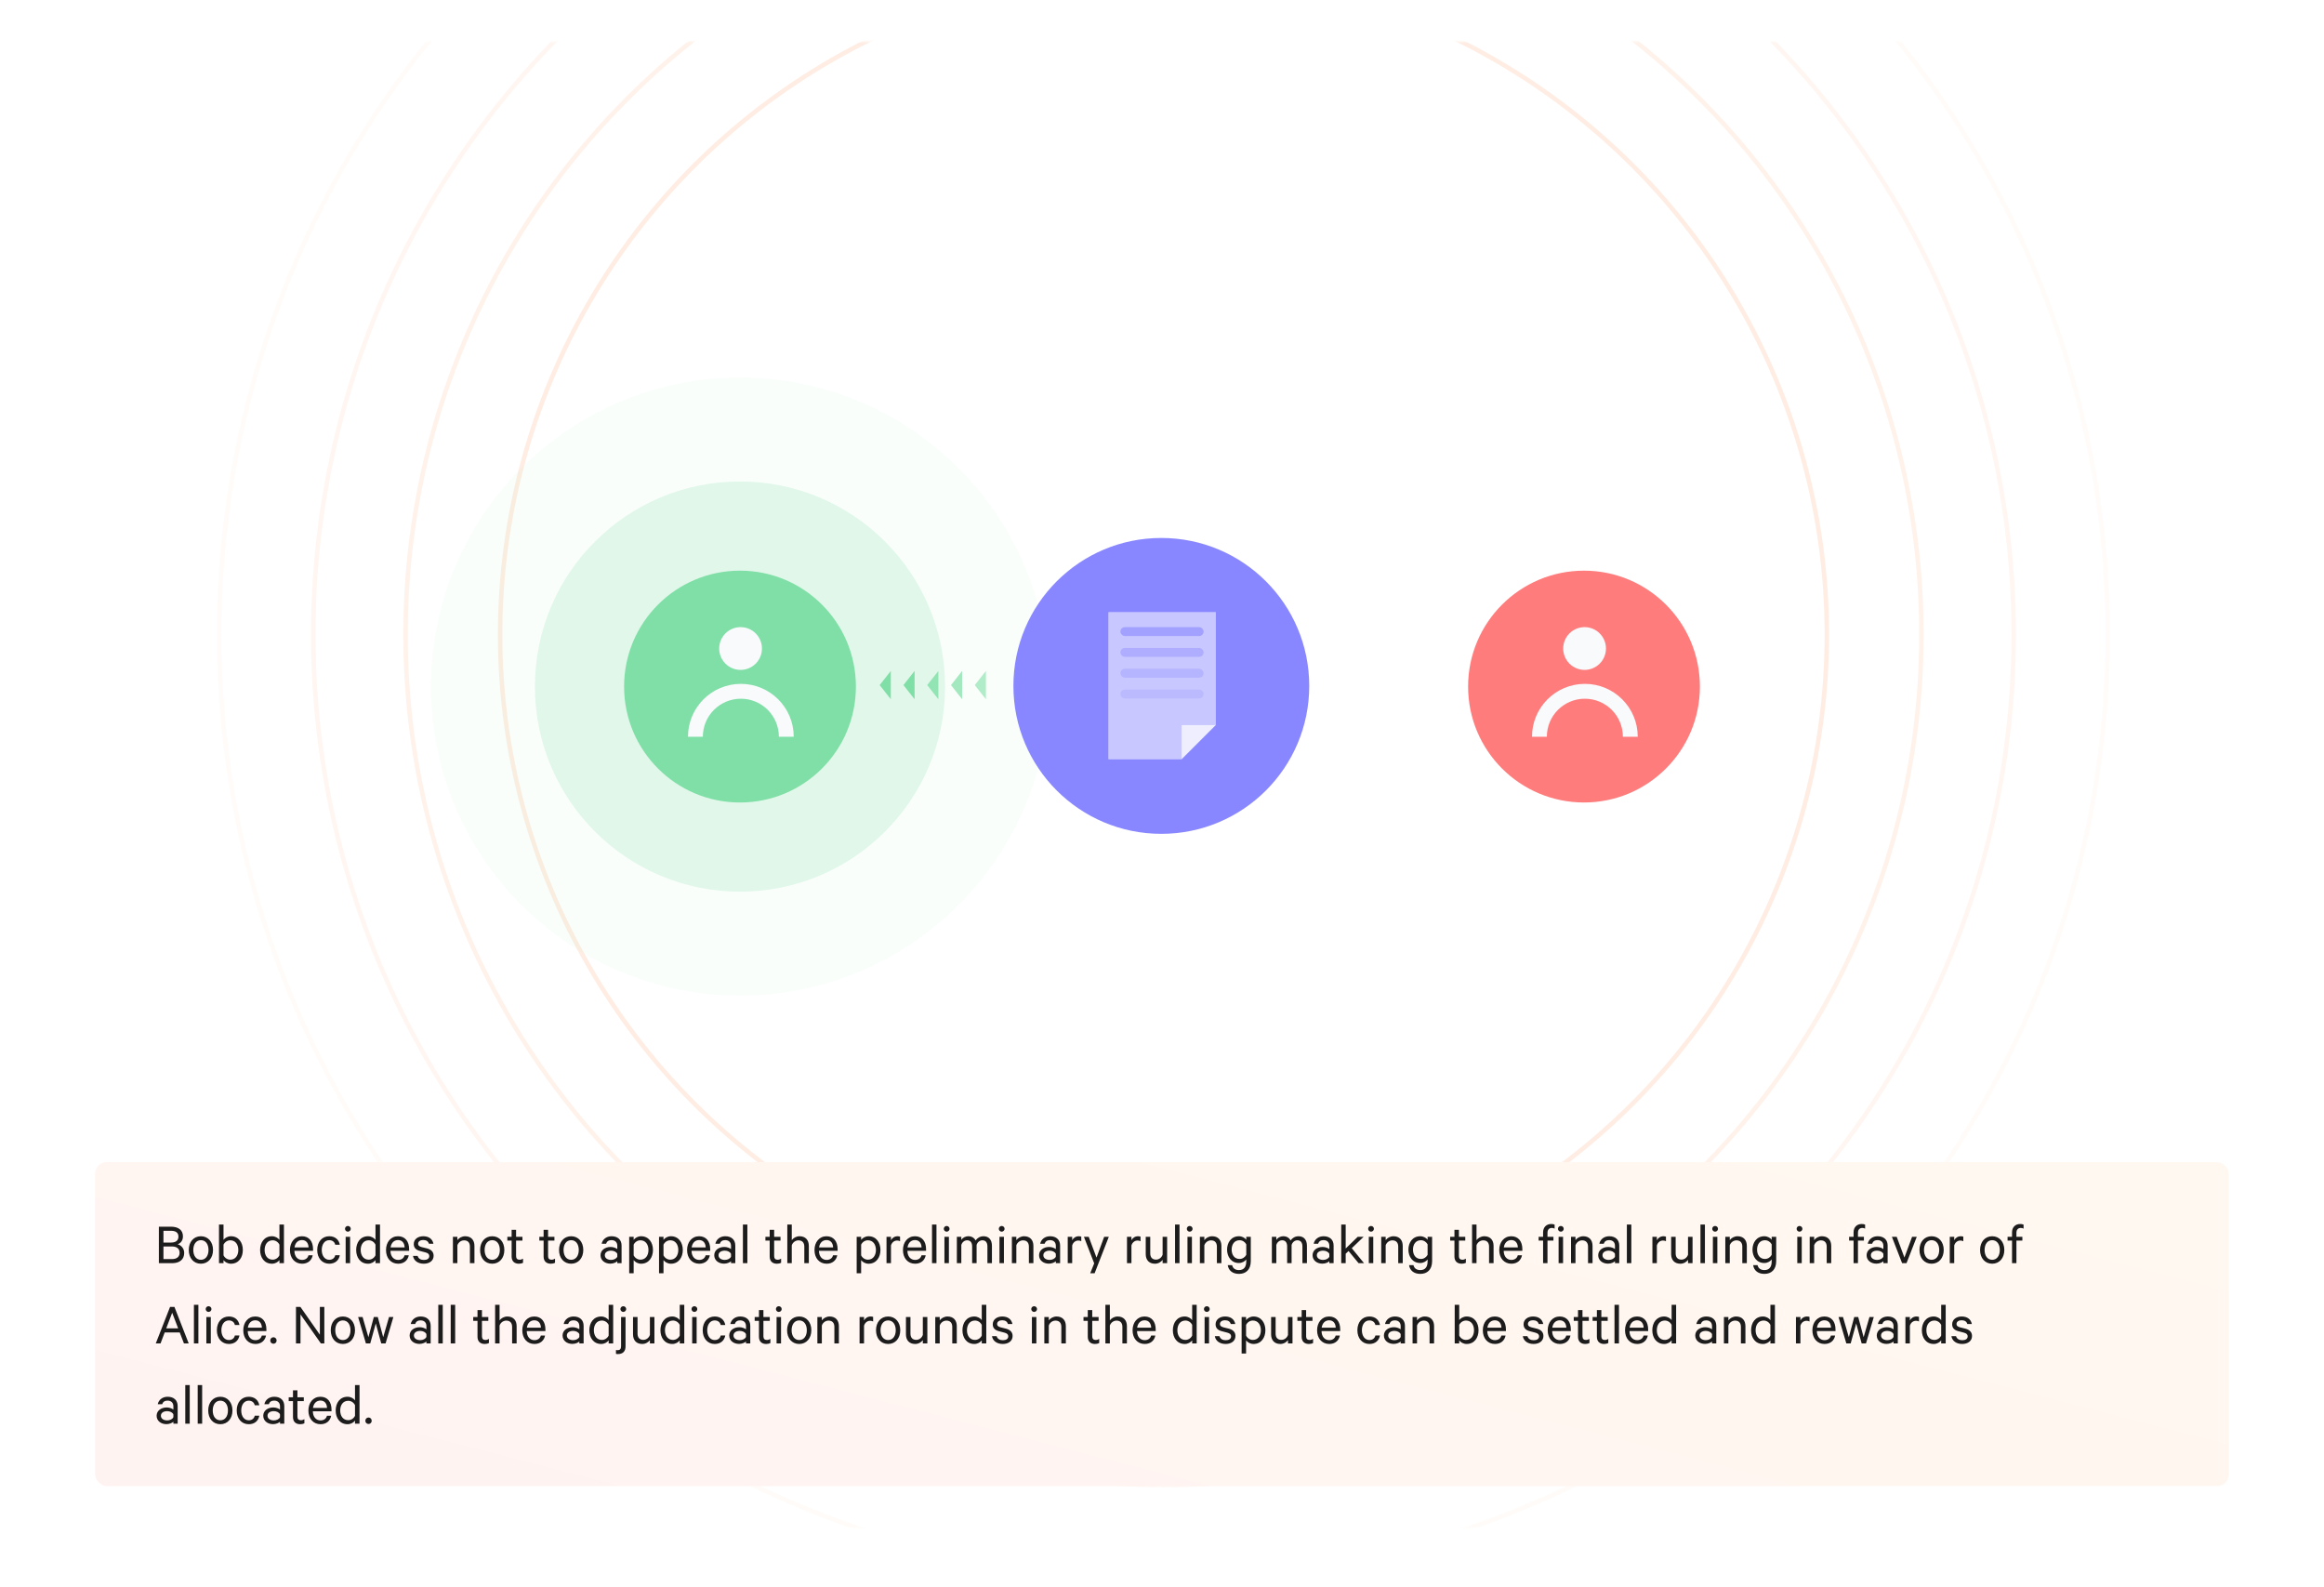 <svg width="782" height="534" viewBox="0 0 782 534" fill="none" xmlns="http://www.w3.org/2000/svg">
<g filter="url(#filter0_d)">
<rect x="17" y="14" width="748" height="500" rx="6" fill="white"/>
</g>
<mask id="mask0" mask-type="alpha" maskUnits="userSpaceOnUse" x="17" y="14" width="748" height="500">
<rect x="17" y="14" width="748" height="500" rx="6" fill="white"/>
</mask>
<g mask="url(#mask0)">
<circle opacity="0.2" cx="391.5" cy="213.5" r="223.216" stroke="#FFA776" stroke-width="1.5"/>
<circle opacity="0.15" cx="391.5" cy="213.5" r="255.045" stroke="#FFA776" stroke-width="1.5"/>
<circle opacity="0.1" cx="391.5" cy="213.5" r="286.098" stroke="#FFA776" stroke-width="1.5"/>
<circle opacity="0.05" cx="391.5" cy="213.5" r="317.75" stroke="#FFA776" stroke-width="1.5"/>
</g>
<rect x="32" y="391" width="718" height="109" rx="4" fill="url(#paint0_linear)"/>
<path d="M59.76 418.64C60.72 418.34 61.56 417.44 61.56 415.98C61.56 413.86 60.04 412.72 57.5 412.72H53.46V425H57.9C60.42 425 61.98 423.78 61.98 421.54C61.98 420.16 61.08 418.98 59.76 418.64ZM55 418.06V414.1H57.5C59.14 414.1 60.04 414.72 60.04 416.06C60.04 417.4 59.14 418.06 57.5 418.06H55ZM55 419.38H57.9C59.56 419.38 60.44 420.2 60.44 421.5C60.44 422.78 59.56 423.62 57.9 423.62H55V419.38ZM71.68 420.56C71.68 417.84 70.02 415.94 67.6 415.94C65.16 415.94 63.52 417.84 63.52 420.56C63.52 423.28 65.16 425.18 67.6 425.18C70.02 425.18 71.68 423.28 71.68 420.56ZM70.16 420.56C70.16 422.5 69.2 423.86 67.6 423.86C66 423.86 65.04 422.5 65.04 420.56C65.04 418.62 66 417.26 67.6 417.26C69.2 417.26 70.16 418.62 70.16 420.56ZM75.211 423.96C75.651 424.6 76.611 425.18 77.711 425.18C80.311 425.18 81.711 423.08 81.711 420.56C81.711 418.06 80.311 415.94 77.711 415.94C76.611 415.94 75.651 416.52 75.211 417.16V412H73.691V425H75.211V423.96ZM75.211 418.76C75.671 417.84 76.551 417.3 77.491 417.3C79.191 417.3 80.191 418.68 80.191 420.56C80.191 422.44 79.191 423.82 77.491 423.82C76.551 423.82 75.671 423.28 75.211 422.36V418.76ZM94.024 425H95.544V412H94.024V417.16C93.584 416.52 92.624 415.94 91.524 415.94C88.924 415.94 87.524 418.06 87.524 420.56C87.524 423.08 88.924 425.18 91.524 425.18C92.624 425.18 93.584 424.6 94.024 423.96V425ZM94.024 422.36C93.564 423.28 92.684 423.82 91.744 423.82C90.044 423.82 89.044 422.44 89.044 420.56C89.044 418.68 90.044 417.3 91.744 417.3C92.684 417.3 93.564 417.84 94.024 418.76V422.36ZM103.803 422.34C103.563 423.34 102.743 423.9 101.643 423.9C100.143 423.9 99.083 422.74 99.063 420.84H105.343V420.3C105.343 417.72 104.043 415.94 101.603 415.94C99.183 415.94 97.563 417.92 97.563 420.58C97.563 423.32 99.223 425.18 101.643 425.18C103.643 425.18 104.903 424.02 105.223 422.34H103.803ZM101.623 417.22C103.103 417.22 103.803 418.38 103.823 419.7H99.103C99.323 418.14 100.283 417.22 101.623 417.22ZM106.743 420.56C106.743 423.32 108.403 425.18 110.783 425.18C112.783 425.18 114.043 424.02 114.343 422.32H112.803C112.603 423.28 111.843 423.86 110.783 423.86C109.263 423.86 108.263 422.5 108.263 420.56C108.263 418.62 109.263 417.26 110.783 417.26C111.843 417.26 112.603 417.84 112.803 418.8H114.343C114.043 417.1 112.783 415.94 110.783 415.94C108.403 415.94 106.743 417.8 106.743 420.56ZM117.809 416.12H116.309V425H117.809V416.12ZM118.029 413.44C118.029 412.9 117.589 412.48 117.049 412.48C116.529 412.48 116.089 412.9 116.089 413.44C116.089 413.96 116.529 414.4 117.049 414.4C117.589 414.4 118.029 413.96 118.029 413.44ZM126.348 425H127.868V412H126.348V417.16C125.908 416.52 124.948 415.94 123.848 415.94C121.248 415.94 119.848 418.06 119.848 420.56C119.848 423.08 121.248 425.18 123.848 425.18C124.948 425.18 125.908 424.6 126.348 423.96V425ZM126.348 422.36C125.888 423.28 125.008 423.82 124.068 423.82C122.368 423.82 121.368 422.44 121.368 420.56C121.368 418.68 122.368 417.3 124.068 417.3C125.008 417.3 125.888 417.84 126.348 418.76V422.36ZM136.128 422.34C135.888 423.34 135.067 423.9 133.968 423.9C132.468 423.9 131.408 422.74 131.388 420.84H137.668V420.3C137.668 417.72 136.368 415.94 133.928 415.94C131.508 415.94 129.888 417.92 129.888 420.58C129.888 423.32 131.548 425.18 133.968 425.18C135.968 425.18 137.228 424.02 137.548 422.34H136.128ZM133.948 417.22C135.428 417.22 136.128 418.38 136.148 419.7H131.428C131.648 418.14 132.608 417.22 133.948 417.22ZM138.967 422.56C139.247 424.2 140.667 425.18 142.607 425.18C144.507 425.18 145.907 424.18 145.907 422.5C145.907 421.26 145.167 420.42 143.647 420.02L141.927 419.6C141.087 419.36 140.687 419.08 140.687 418.48C140.687 417.62 141.507 417.2 142.387 417.2C143.467 417.2 144.087 417.66 144.347 418.46H145.847C145.527 416.9 144.367 415.94 142.407 415.94C140.607 415.94 139.227 416.98 139.227 418.56C139.227 419.94 140.107 420.58 141.367 420.9L143.127 421.36C144.047 421.6 144.447 421.98 144.447 422.6C144.447 423.5 143.687 423.92 142.627 423.92C141.587 423.92 140.807 423.48 140.527 422.56H138.967ZM152.403 425H153.903V418.98C154.223 418.02 155.123 417.32 156.163 417.32C157.503 417.32 158.123 418.18 158.123 419.42V425H159.643V419.18C159.643 417.24 158.543 415.94 156.523 415.94C155.383 415.94 154.423 416.54 153.903 417.24V416.12H152.403V425ZM169.708 420.56C169.708 417.84 168.048 415.94 165.628 415.94C163.188 415.94 161.548 417.84 161.548 420.56C161.548 423.28 163.188 425.18 165.628 425.18C168.048 425.18 169.708 423.28 169.708 420.56ZM168.188 420.56C168.188 422.5 167.228 423.86 165.628 423.86C164.028 423.86 163.068 422.5 163.068 420.56C163.068 418.62 164.028 417.26 165.628 417.26C167.228 417.26 168.188 418.62 168.188 420.56ZM172.158 422.76C172.158 424.4 173.158 425.18 174.598 425.18C175.138 425.18 175.658 425.06 175.998 424.88V423.48C175.698 423.68 175.258 423.84 174.838 423.84C174.078 423.84 173.658 423.46 173.658 422.6V417.4H175.798V416.12H173.658V413.78H172.158V416.12H170.718V417.4H172.158V422.76ZM182.92 422.76C182.92 424.4 183.92 425.18 185.36 425.18C185.9 425.18 186.42 425.06 186.76 424.88V423.48C186.46 423.68 186.02 423.84 185.6 423.84C184.84 423.84 184.42 423.46 184.42 422.6V417.4H186.56V416.12H184.42V413.78H182.92V416.12H181.48V417.4H182.92V422.76ZM196.27 420.56C196.27 417.84 194.61 415.94 192.19 415.94C189.75 415.94 188.11 417.84 188.11 420.56C188.11 423.28 189.75 425.18 192.19 425.18C194.61 425.18 196.27 423.28 196.27 420.56ZM194.75 420.56C194.75 422.5 193.79 423.86 192.19 423.86C190.59 423.86 189.63 422.5 189.63 420.56C189.63 418.62 190.59 417.26 192.19 417.26C193.79 417.26 194.75 418.62 194.75 420.56ZM209.155 425V419.08C209.155 417.14 207.895 415.94 205.775 415.94C204.075 415.94 202.755 416.96 202.455 418.46H203.935C204.215 417.64 204.815 417.24 205.755 417.24C207.035 417.24 207.715 418.04 207.715 419.14V420.26C207.335 419.92 206.395 419.54 205.475 419.54C203.575 419.54 202.075 420.66 202.075 422.32C202.075 424.08 203.575 425.16 205.375 425.16C206.435 425.16 207.375 424.7 207.715 424.34V425H209.155ZM207.715 422.8C207.455 423.46 206.555 423.9 205.635 423.9C204.555 423.9 203.515 423.4 203.515 422.32C203.515 421.26 204.555 420.78 205.635 420.78C206.555 420.78 207.455 421.22 207.715 421.88V422.8ZM213.219 423.96C213.679 424.6 214.619 425.18 215.719 425.18C218.339 425.18 219.719 423.02 219.719 420.56C219.719 418.1 218.339 415.94 215.719 415.94C214.619 415.94 213.679 416.52 213.219 417.16V416.12H211.719V428.4H213.219V423.96ZM213.219 418.76C213.679 417.84 214.559 417.3 215.499 417.3C217.199 417.3 218.199 418.68 218.199 420.56C218.199 422.44 217.199 423.82 215.499 423.82C214.559 423.82 213.679 423.28 213.219 422.36V418.76ZM223.258 423.96C223.718 424.6 224.658 425.18 225.758 425.18C228.378 425.18 229.758 423.02 229.758 420.56C229.758 418.1 228.378 415.94 225.758 415.94C224.658 415.94 223.718 416.52 223.258 417.16V416.12H221.758V428.4H223.258V423.96ZM223.258 418.76C223.718 417.84 224.598 417.3 225.538 417.3C227.238 417.3 228.238 418.68 228.238 420.56C228.238 422.44 227.238 423.82 225.538 423.82C224.598 423.82 223.718 423.28 223.258 422.36V418.76ZM237.436 422.34C237.196 423.34 236.376 423.9 235.276 423.9C233.776 423.9 232.716 422.74 232.696 420.84H238.976V420.3C238.976 417.72 237.676 415.94 235.236 415.94C232.816 415.94 231.196 417.92 231.196 420.58C231.196 423.32 232.856 425.18 235.276 425.18C237.276 425.18 238.536 424.02 238.856 422.34H237.436ZM235.256 417.22C236.736 417.22 237.436 418.38 237.456 419.7H232.736C232.956 418.14 233.916 417.22 235.256 417.22ZM247.417 425V419.08C247.417 417.14 246.157 415.94 244.037 415.94C242.337 415.94 241.017 416.96 240.717 418.46H242.197C242.477 417.64 243.077 417.24 244.017 417.24C245.297 417.24 245.977 418.04 245.977 419.14V420.26C245.597 419.92 244.657 419.54 243.737 419.54C241.837 419.54 240.337 420.66 240.337 422.32C240.337 424.08 241.837 425.16 243.637 425.16C244.697 425.16 245.637 424.7 245.977 424.34V425H247.417ZM245.977 422.8C245.717 423.46 244.817 423.9 243.897 423.9C242.817 423.9 241.777 423.4 241.777 422.32C241.777 421.26 242.817 420.78 243.897 420.78C244.817 420.78 245.717 421.22 245.977 421.88V422.8ZM251.481 412H249.981V425H251.481V412ZM258.994 422.76C258.994 424.4 259.994 425.18 261.434 425.18C261.974 425.18 262.494 425.06 262.834 424.88V423.48C262.534 423.68 262.094 423.84 261.674 423.84C260.914 423.84 260.494 423.46 260.494 422.6V417.4H262.634V416.12H260.494V413.78H258.994V416.12H257.554V417.4H258.994V422.76ZM264.922 425H266.422V418.98C266.742 418.02 267.642 417.32 268.682 417.32C270.022 417.32 270.642 418.18 270.642 419.42V425H272.162V419.18C272.162 417.24 271.062 415.94 269.042 415.94C267.902 415.94 266.942 416.54 266.422 417.24V412H264.922V425ZM280.307 422.34C280.067 423.34 279.247 423.9 278.147 423.9C276.647 423.9 275.587 422.74 275.567 420.84H281.847V420.3C281.847 417.72 280.547 415.94 278.107 415.94C275.687 415.94 274.067 417.92 274.067 420.58C274.067 423.32 275.727 425.18 278.147 425.18C280.147 425.18 281.407 424.02 281.727 422.34H280.307ZM278.127 417.22C279.607 417.22 280.307 418.38 280.327 419.7H275.607C275.827 418.14 276.787 417.22 278.127 417.22ZM289.762 423.96C290.222 424.6 291.162 425.18 292.262 425.18C294.882 425.18 296.262 423.02 296.262 420.56C296.262 418.1 294.882 415.94 292.262 415.94C291.162 415.94 290.222 416.52 289.762 417.16V416.12H288.262V428.4H289.762V423.96ZM289.762 418.76C290.222 417.84 291.102 417.3 292.042 417.3C293.742 417.3 294.742 418.68 294.742 420.56C294.742 422.44 293.742 423.82 292.042 423.82C291.102 423.82 290.222 423.28 289.762 422.36V418.76ZM302.861 416.08C302.701 416 302.381 415.94 302.001 415.94C301.021 415.94 300.181 416.52 299.801 417.28V416.12H298.301V425H299.801V419.04C300.101 418 300.921 417.38 301.861 417.38C302.241 417.38 302.621 417.46 302.861 417.62V416.08ZM310.073 422.34C309.833 423.34 309.013 423.9 307.913 423.9C306.413 423.9 305.353 422.74 305.333 420.84H311.613V420.3C311.613 417.72 310.313 415.94 307.873 415.94C305.453 415.94 303.833 417.92 303.833 420.58C303.833 423.32 305.493 425.18 307.913 425.18C309.913 425.18 311.173 424.02 311.493 422.34H310.073ZM307.893 417.22C309.373 417.22 310.073 418.38 310.093 419.7H305.373C305.593 418.14 306.553 417.22 307.893 417.22ZM315.113 412H313.613V425H315.113V412ZM319.293 416.12H317.793V425H319.293V416.12ZM319.513 413.44C319.513 412.9 319.073 412.48 318.533 412.48C318.013 412.48 317.573 412.9 317.573 413.44C317.573 413.96 318.013 414.4 318.533 414.4C319.073 414.4 319.513 413.96 319.513 413.44ZM328.273 417.36C327.853 416.52 326.993 415.94 325.873 415.94C324.773 415.94 323.913 416.46 323.473 417.16V416.12H321.973V425H323.473V418.88C323.753 417.92 324.533 417.3 325.433 417.3C326.573 417.3 327.113 418.12 327.113 419.36V425H328.613V418.88C328.893 417.92 329.673 417.3 330.573 417.3C331.713 417.3 332.253 418.12 332.253 419.36V425H333.773V419.12C333.773 417.2 332.773 415.94 330.973 415.94C329.733 415.94 328.833 416.56 328.273 417.36ZM337.809 416.12H336.309V425H337.809V416.12ZM338.029 413.44C338.029 412.9 337.589 412.48 337.049 412.48C336.529 412.48 336.089 412.9 336.089 413.44C336.089 413.96 336.529 414.4 337.049 414.4C337.589 414.4 338.029 413.96 338.029 413.44ZM340.488 425H341.988V418.98C342.308 418.02 343.208 417.32 344.248 417.32C345.588 417.32 346.208 418.18 346.208 419.42V425H347.728V419.18C347.728 417.24 346.628 415.94 344.608 415.94C343.468 415.94 342.508 416.54 341.988 417.24V416.12H340.488V425ZM356.714 425V419.08C356.714 417.14 355.454 415.94 353.334 415.94C351.634 415.94 350.314 416.96 350.014 418.46H351.494C351.774 417.64 352.374 417.24 353.314 417.24C354.594 417.24 355.274 418.04 355.274 419.14V420.26C354.894 419.92 353.954 419.54 353.034 419.54C351.134 419.54 349.634 420.66 349.634 422.32C349.634 424.08 351.134 425.16 352.934 425.16C353.994 425.16 354.934 424.7 355.274 424.34V425H356.714ZM355.274 422.8C355.014 423.46 354.114 423.9 353.194 423.9C352.114 423.9 351.074 423.4 351.074 422.32C351.074 421.26 352.114 420.78 353.194 420.78C354.114 420.78 355.014 421.22 355.274 421.88V422.8ZM363.838 416.08C363.678 416 363.358 415.94 362.978 415.94C361.998 415.94 361.158 416.52 360.778 417.28V416.12H359.278V425H360.778V419.04C361.078 418 361.898 417.38 362.838 417.38C363.217 417.38 363.598 417.46 363.838 417.62V416.08ZM368.323 428.4L373.103 416.12H371.543L368.963 423.12L366.343 416.12H364.723L368.183 425.06L366.843 428.4H368.323ZM383.779 416.08C383.619 416 383.299 415.94 382.919 415.94C381.939 415.94 381.099 416.52 380.719 417.28V416.12H379.219V425H380.719V419.04C381.019 418 381.839 417.38 382.779 417.38C383.159 417.38 383.539 417.46 383.779 417.62V416.08ZM392.725 416.12H391.205V422.14C390.885 423.1 390.025 423.8 388.985 423.8C387.645 423.8 387.045 422.94 387.045 421.7V416.12H385.525V421.94C385.525 423.88 386.605 425.18 388.625 425.18C389.765 425.18 390.705 424.58 391.205 423.88V425H392.725V416.12ZM396.891 412H395.391V425H396.891V412ZM401.07 416.12H399.57V425H401.07V416.12ZM401.29 413.44C401.29 412.9 400.85 412.48 400.31 412.48C399.79 412.48 399.35 412.9 399.35 413.44C399.35 413.96 399.79 414.4 400.31 414.4C400.85 414.4 401.29 413.96 401.29 413.44ZM403.75 425H405.25V418.98C405.57 418.02 406.47 417.32 407.51 417.32C408.85 417.32 409.47 418.18 409.47 419.42V425H410.99V419.18C410.99 417.24 409.89 415.94 407.87 415.94C406.73 415.94 405.77 416.54 405.25 417.24V416.12H403.75V425ZM419.355 424.4C419.355 426.32 418.515 427.32 416.915 427.32C415.695 427.32 414.855 426.78 414.595 425.66H413.115C413.395 427.48 414.755 428.6 416.915 428.6C419.195 428.6 420.875 427.22 420.875 424.3V416.12H419.355V417.12C418.915 416.5 417.975 415.94 416.875 415.94C414.275 415.94 412.895 418.08 412.895 420.44C412.895 422.78 414.275 424.94 416.875 424.94C417.975 424.94 418.915 424.36 419.355 423.74V424.4ZM419.355 422.2C418.895 423.04 418.055 423.58 417.095 423.58C415.415 423.58 414.435 422.26 414.435 420.44C414.435 418.6 415.415 417.28 417.095 417.28C418.055 417.28 418.895 417.82 419.355 418.66V422.2ZM434.269 417.36C433.849 416.52 432.989 415.94 431.869 415.94C430.769 415.94 429.909 416.46 429.469 417.16V416.12H427.969V425H429.469V418.88C429.749 417.92 430.529 417.3 431.429 417.3C432.569 417.3 433.109 418.12 433.109 419.36V425H434.609V418.88C434.889 417.92 435.669 417.3 436.569 417.3C437.709 417.3 438.249 418.12 438.249 419.36V425H439.769V419.12C439.769 417.2 438.769 415.94 436.969 415.94C435.729 415.94 434.829 416.56 434.269 417.36ZM448.745 425V419.08C448.745 417.14 447.485 415.94 445.365 415.94C443.665 415.94 442.345 416.96 442.045 418.46H443.525C443.805 417.64 444.405 417.24 445.345 417.24C446.625 417.24 447.305 418.04 447.305 419.14V420.26C446.925 419.92 445.985 419.54 445.065 419.54C443.165 419.54 441.665 420.66 441.665 422.32C441.665 424.08 443.165 425.16 444.965 425.16C446.025 425.16 446.965 424.7 447.305 424.34V425H448.745ZM447.305 422.8C447.045 423.46 446.145 423.9 445.225 423.9C444.145 423.9 443.105 423.4 443.105 422.32C443.105 421.26 444.145 420.78 445.225 420.78C446.145 420.78 447.045 421.22 447.305 421.88V422.8ZM457.149 425H458.989L454.849 419.96L458.849 416.12H456.869L452.809 420.06V412H451.309V425H452.809V421.82L453.769 420.9L457.149 425ZM462.086 416.12H460.586V425H462.086V416.12ZM462.306 413.44C462.306 412.9 461.866 412.48 461.326 412.48C460.806 412.48 460.366 412.9 460.366 413.44C460.366 413.96 460.806 414.4 461.326 414.4C461.866 414.4 462.306 413.96 462.306 413.44ZM464.766 425H466.266V418.98C466.586 418.02 467.486 417.32 468.526 417.32C469.866 417.32 470.486 418.18 470.486 419.42V425H472.006V419.18C472.006 417.24 470.906 415.94 468.886 415.94C467.746 415.94 466.786 416.54 466.266 417.24V416.12H464.766V425ZM480.371 424.4C480.371 426.32 479.531 427.32 477.931 427.32C476.711 427.32 475.871 426.78 475.611 425.66H474.131C474.411 427.48 475.771 428.6 477.931 428.6C480.211 428.6 481.891 427.22 481.891 424.3V416.12H480.371V417.12C479.931 416.5 478.991 415.94 477.891 415.94C475.291 415.94 473.911 418.08 473.911 420.44C473.911 422.78 475.291 424.94 477.891 424.94C478.991 424.94 479.931 424.36 480.371 423.74V424.4ZM480.371 422.2C479.911 423.04 479.071 423.58 478.111 423.58C476.431 423.58 475.451 422.26 475.451 420.44C475.451 418.6 476.431 417.28 478.111 417.28C479.071 417.28 479.911 417.82 480.371 418.66V422.2ZM489.405 422.76C489.405 424.4 490.405 425.18 491.845 425.18C492.385 425.18 492.905 425.06 493.245 424.88V423.48C492.945 423.68 492.505 423.84 492.085 423.84C491.325 423.84 490.905 423.46 490.905 422.6V417.4H493.045V416.12H490.905V413.78H489.405V416.12H487.965V417.4H489.405V422.76ZM495.332 425H496.832V418.98C497.152 418.02 498.052 417.32 499.092 417.32C500.432 417.32 501.052 418.18 501.052 419.42V425H502.572V419.18C502.572 417.24 501.472 415.94 499.452 415.94C498.312 415.94 497.352 416.54 496.832 417.24V412H495.332V425ZM510.717 422.34C510.477 423.34 509.657 423.9 508.557 423.9C507.057 423.9 505.997 422.74 505.977 420.84H512.257V420.3C512.257 417.72 510.957 415.94 508.517 415.94C506.097 415.94 504.477 417.92 504.477 420.58C504.477 423.32 506.137 425.18 508.557 425.18C510.557 425.18 511.817 424.02 512.137 422.34H510.717ZM508.537 417.22C510.017 417.22 510.717 418.38 510.737 419.7H506.017C506.237 418.14 507.197 417.22 508.537 417.22ZM523.112 412.02C522.772 411.88 522.432 411.82 521.952 411.82C520.392 411.82 519.232 412.86 519.232 414.64V416.12H517.732V417.4H519.232V425H520.712V417.4H522.712V416.12H520.712V414.76C520.712 413.7 521.292 413.14 522.172 413.14C522.492 413.14 522.832 413.2 523.112 413.38V412.02ZM525.953 416.12H524.453V425H525.953V416.12ZM526.173 413.44C526.173 412.9 525.733 412.48 525.193 412.48C524.673 412.48 524.233 412.9 524.233 413.44C524.233 413.96 524.673 414.4 525.193 414.4C525.733 414.4 526.173 413.96 526.173 413.44ZM528.633 425H530.133V418.98C530.453 418.02 531.353 417.32 532.393 417.32C533.733 417.32 534.353 418.18 534.353 419.42V425H535.873V419.18C535.873 417.24 534.773 415.94 532.753 415.94C531.613 415.94 530.653 416.54 530.133 417.24V416.12H528.633V425ZM544.858 425V419.08C544.858 417.14 543.598 415.94 541.478 415.94C539.778 415.94 538.458 416.96 538.158 418.46H539.638C539.918 417.64 540.518 417.24 541.458 417.24C542.738 417.24 543.418 418.04 543.418 419.14V420.26C543.038 419.92 542.098 419.54 541.178 419.54C539.278 419.54 537.778 420.66 537.778 422.32C537.778 424.08 539.278 425.16 541.078 425.16C542.138 425.16 543.078 424.7 543.418 424.34V425H544.858ZM543.418 422.8C543.158 423.46 542.258 423.9 541.338 423.9C540.258 423.9 539.218 423.4 539.218 422.32C539.218 421.26 540.258 420.78 541.338 420.78C542.258 420.78 543.158 421.22 543.418 421.88V422.8ZM548.922 412H547.422V425H548.922V412ZM560.576 416.08C560.416 416 560.096 415.94 559.716 415.94C558.736 415.94 557.896 416.52 557.516 417.28V416.12H556.016V425H557.516V419.04C557.816 418 558.636 417.38 559.576 417.38C559.956 417.38 560.336 417.46 560.576 417.62V416.08ZM569.522 416.12H568.002V422.14C567.682 423.1 566.822 423.8 565.782 423.8C564.442 423.8 563.842 422.94 563.842 421.7V416.12H562.322V421.94C562.322 423.88 563.402 425.18 565.422 425.18C566.562 425.18 567.502 424.58 568.002 423.88V425H569.522V416.12ZM573.688 412H572.188V425H573.688V412ZM577.867 416.12H576.367V425H577.867V416.12ZM578.087 413.44C578.087 412.9 577.647 412.48 577.107 412.48C576.587 412.48 576.147 412.9 576.147 413.44C576.147 413.96 576.587 414.4 577.107 414.4C577.647 414.4 578.087 413.96 578.087 413.44ZM580.547 425H582.047V418.98C582.367 418.02 583.267 417.32 584.307 417.32C585.647 417.32 586.267 418.18 586.267 419.42V425H587.787V419.18C587.787 417.24 586.687 415.94 584.667 415.94C583.527 415.94 582.567 416.54 582.047 417.24V416.12H580.547V425ZM596.152 424.4C596.152 426.32 595.312 427.32 593.712 427.32C592.492 427.32 591.652 426.78 591.392 425.66H589.912C590.192 427.48 591.552 428.6 593.712 428.6C595.992 428.6 597.672 427.22 597.672 424.3V416.12H596.152V417.12C595.712 416.5 594.772 415.94 593.672 415.94C591.072 415.94 589.692 418.08 589.692 420.44C589.692 422.78 591.072 424.94 593.672 424.94C594.772 424.94 595.712 424.36 596.152 423.74V424.4ZM596.152 422.2C595.692 423.04 594.852 423.58 593.892 423.58C592.212 423.58 591.232 422.26 591.232 420.44C591.232 418.6 592.212 417.28 593.892 417.28C594.852 417.28 595.692 417.82 596.152 418.66V422.2ZM606.266 416.12H604.766V425H606.266V416.12ZM606.486 413.44C606.486 412.9 606.046 412.48 605.506 412.48C604.986 412.48 604.546 412.9 604.546 413.44C604.546 413.96 604.986 414.4 605.506 414.4C606.046 414.4 606.486 413.96 606.486 413.44ZM608.945 425H610.445V418.98C610.765 418.02 611.665 417.32 612.705 417.32C614.045 417.32 614.665 418.18 614.665 419.42V425H616.185V419.18C616.185 417.24 615.085 415.94 613.065 415.94C611.925 415.94 610.965 416.54 610.445 417.24V416.12H608.945V425ZM627.585 412.02C627.245 411.88 626.905 411.82 626.425 411.82C624.865 411.82 623.705 412.86 623.705 414.64V416.12H622.205V417.4H623.705V425H625.185V417.4H627.185V416.12H625.185V414.76C625.185 413.7 625.765 413.14 626.645 413.14C626.965 413.14 627.305 413.2 627.585 413.38V412.02ZM635.171 425V419.08C635.171 417.14 633.911 415.94 631.791 415.94C630.091 415.94 628.771 416.96 628.471 418.46H629.951C630.231 417.64 630.831 417.24 631.771 417.24C633.051 417.24 633.731 418.04 633.731 419.14V420.26C633.351 419.92 632.411 419.54 631.491 419.54C629.591 419.54 628.091 420.66 628.091 422.32C628.091 424.08 629.591 425.16 631.391 425.16C632.451 425.16 633.391 424.7 633.731 424.34V425H635.171ZM633.731 422.8C633.471 423.46 632.571 423.9 631.651 423.9C630.571 423.9 629.531 423.4 629.531 422.32C629.531 421.26 630.571 420.78 631.651 420.78C632.571 420.78 633.471 421.22 633.731 421.88V422.8ZM641.518 425L644.978 416.12H643.398L640.818 423.1L638.218 416.12H636.598L640.038 425H641.518ZM654.044 420.56C654.044 417.84 652.384 415.94 649.964 415.94C647.524 415.94 645.884 417.84 645.884 420.56C645.884 423.28 647.524 425.18 649.964 425.18C652.384 425.18 654.044 423.28 654.044 420.56ZM652.524 420.56C652.524 422.5 651.564 423.86 649.964 423.86C648.364 423.86 647.404 422.5 647.404 420.56C647.404 418.62 648.364 417.26 649.964 417.26C651.564 417.26 652.524 418.62 652.524 420.56ZM660.634 416.08C660.474 416 660.154 415.94 659.774 415.94C658.794 415.94 657.954 416.52 657.574 417.28V416.12H656.074V425H657.574V419.04C657.874 418 658.694 417.38 659.634 417.38C660.014 417.38 660.394 417.46 660.634 417.62V416.08ZM674.434 420.56C674.434 417.84 672.774 415.94 670.354 415.94C667.914 415.94 666.274 417.84 666.274 420.56C666.274 423.28 667.914 425.18 670.354 425.18C672.774 425.18 674.434 423.28 674.434 420.56ZM672.914 420.56C672.914 422.5 671.954 423.86 670.354 423.86C668.754 423.86 667.794 422.5 667.794 420.56C667.794 418.62 668.754 417.26 670.354 417.26C671.954 417.26 672.914 418.62 672.914 420.56ZM680.905 412.02C680.565 411.88 680.225 411.82 679.745 411.82C678.185 411.82 677.025 412.86 677.025 414.64V416.12H675.525V417.4H677.025V425H678.505V417.4H680.505V416.12H678.505V414.76C678.505 413.7 679.085 413.14 679.965 413.14C680.285 413.14 680.625 413.2 680.905 413.38V412.02ZM57.22 439.72L52.42 452H54.02L55.42 448.3H60.48L61.9 452H63.5L58.7 439.72H57.22ZM57.94 441.68L59.94 446.92H55.94L57.94 441.68ZM66.754 439H65.254V452H66.754V439ZM70.934 443.12H69.434V452H70.934V443.12ZM71.154 440.44C71.154 439.9 70.714 439.48 70.174 439.48C69.654 439.48 69.214 439.9 69.214 440.44C69.214 440.96 69.654 441.4 70.174 441.4C70.714 441.4 71.154 440.96 71.154 440.44ZM72.973 447.56C72.973 450.32 74.633 452.18 77.013 452.18C79.013 452.18 80.273 451.02 80.573 449.32H79.033C78.833 450.28 78.073 450.86 77.013 450.86C75.493 450.86 74.493 449.5 74.493 447.56C74.493 445.62 75.493 444.26 77.013 444.26C78.073 444.26 78.833 444.84 79.033 445.8H80.573C80.273 444.1 79.013 442.94 77.013 442.94C74.633 442.94 72.973 444.8 72.973 447.56ZM88.1 449.34C87.86 450.34 87.04 450.9 85.94 450.9C84.44 450.9 83.38 449.74 83.36 447.84H89.64V447.3C89.64 444.72 88.34 442.94 85.9 442.94C83.48 442.94 81.86 444.92 81.86 447.58C81.86 450.32 83.52 452.18 85.94 452.18C87.94 452.18 89.2 451.02 89.52 449.34H88.1ZM85.92 444.22C87.4 444.22 88.1 445.38 88.12 446.7H83.4C83.62 445.14 84.58 444.22 85.92 444.22ZM90.941 451.02C90.941 451.64 91.421 452.1 92.021 452.1C92.601 452.1 93.081 451.64 93.081 451.02C93.081 450.4 92.601 449.92 92.021 449.92C91.421 449.92 90.941 450.4 90.941 451.02ZM109.133 439.72H107.633V449.06L101.093 439.72H99.593V452H101.113V442.24L107.973 452H109.133V439.72ZM119.454 447.56C119.454 444.84 117.794 442.94 115.374 442.94C112.934 442.94 111.294 444.84 111.294 447.56C111.294 450.28 112.934 452.18 115.374 452.18C117.794 452.18 119.454 450.28 119.454 447.56ZM117.934 447.56C117.934 449.5 116.974 450.86 115.374 450.86C113.774 450.86 112.814 449.5 112.814 447.56C112.814 445.62 113.774 444.26 115.374 444.26C116.974 444.26 117.934 445.62 117.934 447.56ZM127.125 443.12H125.785L123.965 449.9L122.005 443.12H120.505L123.125 452H124.585L126.445 445.26L128.285 452H129.745L132.365 443.12H130.905L128.945 449.9L127.125 443.12ZM144.917 452V446.08C144.917 444.14 143.657 442.94 141.537 442.94C139.837 442.94 138.517 443.96 138.217 445.46H139.697C139.977 444.64 140.577 444.24 141.517 444.24C142.797 444.24 143.477 445.04 143.477 446.14V447.26C143.097 446.92 142.157 446.54 141.237 446.54C139.337 446.54 137.837 447.66 137.837 449.32C137.837 451.08 139.337 452.16 141.137 452.16C142.197 452.16 143.137 451.7 143.477 451.34V452H144.917ZM143.477 449.8C143.217 450.46 142.317 450.9 141.397 450.9C140.317 450.9 139.277 450.4 139.277 449.32C139.277 448.26 140.317 447.78 141.397 447.78C142.317 447.78 143.217 448.22 143.477 448.88V449.8ZM148.981 439H147.481V452H148.981V439ZM153.16 439H151.66V452H153.16V439ZM160.674 449.76C160.674 451.4 161.674 452.18 163.114 452.18C163.654 452.18 164.174 452.06 164.514 451.88V450.48C164.214 450.68 163.774 450.84 163.354 450.84C162.594 450.84 162.174 450.46 162.174 449.6V444.4H164.314V443.12H162.174V440.78H160.674V443.12H159.234V444.4H160.674V449.76ZM166.602 452H168.102V445.98C168.422 445.02 169.322 444.32 170.362 444.32C171.702 444.32 172.322 445.18 172.322 446.42V452H173.842V446.18C173.842 444.24 172.742 442.94 170.722 442.94C169.582 442.94 168.622 443.54 168.102 444.24V439H166.602V452ZM181.987 449.34C181.747 450.34 180.927 450.9 179.827 450.9C178.327 450.9 177.267 449.74 177.247 447.84H183.527V447.3C183.527 444.72 182.227 442.94 179.787 442.94C177.367 442.94 175.747 444.92 175.747 447.58C175.747 450.32 177.407 452.18 179.827 452.18C181.827 452.18 183.087 451.02 183.407 449.34H181.987ZM179.807 444.22C181.287 444.22 181.987 445.38 182.007 446.7H177.287C177.507 445.14 178.467 444.22 179.807 444.22ZM196.382 452V446.08C196.382 444.14 195.122 442.94 193.002 442.94C191.302 442.94 189.982 443.96 189.682 445.46H191.162C191.442 444.64 192.042 444.24 192.982 444.24C194.262 444.24 194.942 445.04 194.942 446.14V447.26C194.562 446.92 193.622 446.54 192.702 446.54C190.802 446.54 189.302 447.66 189.302 449.32C189.302 451.08 190.802 452.16 192.602 452.16C193.662 452.16 194.602 451.7 194.942 451.34V452H196.382ZM194.942 449.8C194.682 450.46 193.782 450.9 192.862 450.9C191.782 450.9 190.742 450.4 190.742 449.32C190.742 448.26 191.782 447.78 192.862 447.78C193.782 447.78 194.682 448.22 194.942 448.88V449.8ZM204.805 452H206.325V439H204.805V444.16C204.365 443.52 203.405 442.94 202.305 442.94C199.705 442.94 198.305 445.06 198.305 447.56C198.305 450.08 199.705 452.18 202.305 452.18C203.405 452.18 204.365 451.6 204.805 450.96V452ZM204.805 449.36C204.345 450.28 203.465 450.82 202.525 450.82C200.825 450.82 199.825 449.44 199.825 447.56C199.825 445.68 200.825 444.3 202.525 444.3C203.465 444.3 204.345 444.84 204.805 445.76V449.36ZM210.485 443.12H208.985V452.92C208.985 453.92 208.565 454.28 207.785 454.28C207.605 454.28 207.385 454.24 207.265 454.22V455.5C207.425 455.56 207.725 455.58 207.905 455.58C209.565 455.58 210.485 454.68 210.485 453.02V443.12ZM210.705 440.44C210.705 439.9 210.265 439.48 209.725 439.48C209.205 439.48 208.765 439.9 208.765 440.44C208.765 440.96 209.205 441.4 209.725 441.4C210.265 441.4 210.705 440.96 210.705 440.44ZM220.205 443.12H218.685V449.14C218.365 450.1 217.505 450.8 216.465 450.8C215.125 450.8 214.525 449.94 214.525 448.7V443.12H213.005V448.94C213.005 450.88 214.085 452.18 216.105 452.18C217.245 452.18 218.185 451.58 218.685 450.88V452H220.205V443.12ZM228.731 452H230.251V439H228.731V444.16C228.291 443.52 227.331 442.94 226.231 442.94C223.631 442.94 222.231 445.06 222.231 447.56C222.231 450.08 223.631 452.18 226.231 452.18C227.331 452.18 228.291 451.6 228.731 450.96V452ZM228.731 449.36C228.271 450.28 227.391 450.82 226.451 450.82C224.751 450.82 223.751 449.44 223.751 447.56C223.751 445.68 224.751 444.3 226.451 444.3C227.391 444.3 228.271 444.84 228.731 445.76V449.36ZM234.41 443.12H232.91V452H234.41V443.12ZM234.63 440.44C234.63 439.9 234.19 439.48 233.65 439.48C233.13 439.48 232.69 439.9 232.69 440.44C232.69 440.96 233.13 441.4 233.65 441.4C234.19 441.4 234.63 440.96 234.63 440.44ZM236.45 447.56C236.45 450.32 238.11 452.18 240.49 452.18C242.49 452.18 243.75 451.02 244.05 449.32H242.51C242.31 450.28 241.55 450.86 240.49 450.86C238.97 450.86 237.97 449.5 237.97 447.56C237.97 445.62 238.97 444.26 240.49 444.26C241.55 444.26 242.31 444.84 242.51 445.8H244.05C243.75 444.1 242.49 442.94 240.49 442.94C238.11 442.94 236.45 444.8 236.45 447.56ZM252.456 452V446.08C252.456 444.14 251.196 442.94 249.076 442.94C247.376 442.94 246.056 443.96 245.756 445.46H247.236C247.516 444.64 248.116 444.24 249.056 444.24C250.336 444.24 251.016 445.04 251.016 446.14V447.26C250.636 446.92 249.696 446.54 248.776 446.54C246.876 446.54 245.376 447.66 245.376 449.32C245.376 451.08 246.876 452.16 248.676 452.16C249.736 452.16 250.676 451.7 251.016 451.34V452H252.456ZM251.016 449.8C250.756 450.46 249.856 450.9 248.936 450.9C247.856 450.9 246.816 450.4 246.816 449.32C246.816 448.26 247.856 447.78 248.936 447.78C249.856 447.78 250.756 448.22 251.016 448.88V449.8ZM255.381 449.76C255.381 451.4 256.381 452.18 257.821 452.18C258.361 452.18 258.881 452.06 259.221 451.88V450.48C258.921 450.68 258.481 450.84 258.061 450.84C257.301 450.84 256.881 450.46 256.881 449.6V444.4H259.021V443.12H256.881V440.78H255.381V443.12H253.941V444.4H255.381V449.76ZM262.809 443.12H261.309V452H262.809V443.12ZM263.029 440.44C263.029 439.9 262.589 439.48 262.049 439.48C261.529 439.48 261.089 439.9 261.089 440.44C261.089 440.96 261.529 441.4 262.049 441.4C262.589 441.4 263.029 440.96 263.029 440.44ZM273.008 447.56C273.008 444.84 271.348 442.94 268.928 442.94C266.488 442.94 264.848 444.84 264.848 447.56C264.848 450.28 266.488 452.18 268.928 452.18C271.348 452.18 273.008 450.28 273.008 447.56ZM271.488 447.56C271.488 449.5 270.528 450.86 268.928 450.86C267.328 450.86 266.368 449.5 266.368 447.56C266.368 445.62 267.328 444.26 268.928 444.26C270.528 444.26 271.488 445.62 271.488 447.56ZM275.039 452H276.539V445.98C276.859 445.02 277.759 444.32 278.799 444.32C280.139 444.32 280.759 445.18 280.759 446.42V452H282.279V446.18C282.279 444.24 281.179 442.94 279.159 442.94C278.019 442.94 277.059 443.54 276.539 444.24V443.12H275.039V452ZM293.798 443.08C293.638 443 293.318 442.94 292.938 442.94C291.958 442.94 291.118 443.52 290.738 444.28V443.12H289.238V452H290.738V446.04C291.038 445 291.858 444.38 292.798 444.38C293.178 444.38 293.558 444.46 293.798 444.62V443.08ZM302.93 447.56C302.93 444.84 301.27 442.94 298.85 442.94C296.41 442.94 294.77 444.84 294.77 447.56C294.77 450.28 296.41 452.18 298.85 452.18C301.27 452.18 302.93 450.28 302.93 447.56ZM301.41 447.56C301.41 449.5 300.45 450.86 298.85 450.86C297.25 450.86 296.29 449.5 296.29 447.56C296.29 445.62 297.25 444.26 298.85 444.26C300.45 444.26 301.41 445.62 301.41 447.56ZM312.041 443.12H310.521V449.14C310.201 450.1 309.341 450.8 308.301 450.8C306.961 450.8 306.361 449.94 306.361 448.7V443.12H304.841V448.94C304.841 450.88 305.921 452.18 307.941 452.18C309.081 452.18 310.021 451.58 310.521 450.88V452H312.041V443.12ZM314.707 452H316.207V445.98C316.527 445.02 317.427 444.32 318.467 444.32C319.807 444.32 320.427 445.18 320.427 446.42V452H321.947V446.18C321.947 444.24 320.847 442.94 318.827 442.94C317.687 442.94 316.727 443.54 316.207 444.24V443.12H314.707V452ZM330.352 452H331.872V439H330.352V444.16C329.912 443.52 328.952 442.94 327.852 442.94C325.252 442.94 323.852 445.06 323.852 447.56C323.852 450.08 325.252 452.18 327.852 452.18C328.952 452.18 329.912 451.6 330.352 450.96V452ZM330.352 449.36C329.892 450.28 329.012 450.82 328.072 450.82C326.372 450.82 325.372 449.44 325.372 447.56C325.372 445.68 326.372 444.3 328.072 444.3C329.012 444.3 329.892 444.84 330.352 445.76V449.36ZM333.791 449.56C334.071 451.2 335.491 452.18 337.431 452.18C339.331 452.18 340.731 451.18 340.731 449.5C340.731 448.26 339.991 447.42 338.471 447.02L336.751 446.6C335.911 446.36 335.511 446.08 335.511 445.48C335.511 444.62 336.331 444.2 337.211 444.2C338.291 444.2 338.911 444.66 339.171 445.46H340.671C340.351 443.9 339.191 442.94 337.231 442.94C335.431 442.94 334.051 443.98 334.051 445.56C334.051 446.94 334.931 447.58 336.191 447.9L337.951 448.36C338.871 448.6 339.271 448.98 339.271 449.6C339.271 450.5 338.511 450.92 337.451 450.92C336.411 450.92 335.631 450.48 335.351 449.56H333.791ZM348.727 443.12H347.227V452H348.727V443.12ZM348.947 440.44C348.947 439.9 348.507 439.48 347.967 439.48C347.447 439.48 347.007 439.9 347.007 440.44C347.007 440.96 347.447 441.4 347.967 441.4C348.507 441.4 348.947 440.96 348.947 440.44ZM351.406 452H352.906V445.98C353.226 445.02 354.126 444.32 355.166 444.32C356.506 444.32 357.126 445.18 357.126 446.42V452H358.646V446.18C358.646 444.24 357.546 442.94 355.526 442.94C354.386 442.94 353.426 443.54 352.906 444.24V443.12H351.406V452ZM366.026 449.76C366.026 451.4 367.026 452.18 368.466 452.18C369.006 452.18 369.526 452.06 369.866 451.88V450.48C369.566 450.68 369.126 450.84 368.706 450.84C367.946 450.84 367.526 450.46 367.526 449.6V444.4H369.666V443.12H367.526V440.78H366.026V443.12H364.586V444.4H366.026V449.76ZM371.953 452H373.453V445.98C373.773 445.02 374.673 444.32 375.713 444.32C377.053 444.32 377.673 445.18 377.673 446.42V452H379.193V446.18C379.193 444.24 378.093 442.94 376.073 442.94C374.933 442.94 373.973 443.54 373.453 444.24V439H371.953V452ZM387.338 449.34C387.098 450.34 386.278 450.9 385.178 450.9C383.678 450.9 382.618 449.74 382.598 447.84H388.878V447.3C388.878 444.72 387.578 442.94 385.138 442.94C382.718 442.94 381.098 444.92 381.098 447.58C381.098 450.32 382.758 452.18 385.178 452.18C387.178 452.18 388.438 451.02 388.758 449.34H387.338ZM385.158 444.22C386.638 444.22 387.338 445.38 387.358 446.7H382.638C382.858 445.14 383.818 444.22 385.158 444.22ZM401.153 452H402.673V439H401.153V444.16C400.713 443.52 399.753 442.94 398.653 442.94C396.053 442.94 394.653 445.06 394.653 447.56C394.653 450.08 396.053 452.18 398.653 452.18C399.753 452.18 400.713 451.6 401.153 450.96V452ZM401.153 449.36C400.693 450.28 399.813 450.82 398.873 450.82C397.173 450.82 396.173 449.44 396.173 447.56C396.173 445.68 397.173 444.3 398.873 444.3C399.813 444.3 400.693 444.84 401.153 445.76V449.36ZM406.832 443.12H405.332V452H406.832V443.12ZM407.052 440.44C407.052 439.9 406.612 439.48 406.072 439.48C405.552 439.48 405.112 439.9 405.112 440.44C405.112 440.96 405.552 441.4 406.072 441.4C406.612 441.4 407.052 440.96 407.052 440.44ZM408.772 449.56C409.052 451.2 410.472 452.18 412.412 452.18C414.312 452.18 415.712 451.18 415.712 449.5C415.712 448.26 414.972 447.42 413.452 447.02L411.732 446.6C410.892 446.36 410.492 446.08 410.492 445.48C410.492 444.62 411.312 444.2 412.192 444.2C413.272 444.2 413.892 444.66 414.152 445.46H415.652C415.332 443.9 414.172 442.94 412.212 442.94C410.412 442.94 409.032 443.98 409.032 445.56C409.032 446.94 409.912 447.58 411.172 447.9L412.932 448.36C413.852 448.6 414.252 448.98 414.252 449.6C414.252 450.5 413.492 450.92 412.432 450.92C411.392 450.92 410.612 450.48 410.332 449.56H408.772ZM419.293 450.96C419.753 451.6 420.693 452.18 421.793 452.18C424.413 452.18 425.793 450.02 425.793 447.56C425.793 445.1 424.413 442.94 421.793 442.94C420.693 442.94 419.753 443.52 419.293 444.16V443.12H417.793V455.4H419.293V450.96ZM419.293 445.76C419.753 444.84 420.633 444.3 421.573 444.3C423.273 444.3 424.273 445.68 424.273 447.56C424.273 449.44 423.273 450.82 421.573 450.82C420.633 450.82 419.753 450.28 419.293 449.36V445.76ZM434.912 443.12H433.392V449.14C433.072 450.1 432.212 450.8 431.172 450.8C429.832 450.8 429.232 449.94 429.232 448.7V443.12H427.712V448.94C427.712 450.88 428.792 452.18 430.812 452.18C431.952 452.18 432.892 451.58 433.392 450.88V452H434.912V443.12ZM437.998 449.76C437.998 451.4 438.998 452.18 440.438 452.18C440.978 452.18 441.498 452.06 441.838 451.88V450.48C441.538 450.68 441.098 450.84 440.678 450.84C439.918 450.84 439.498 450.46 439.498 449.6V444.4H441.638V443.12H439.498V440.78H437.998V443.12H436.558V444.4H437.998V449.76ZM449.428 449.34C449.188 450.34 448.368 450.9 447.268 450.9C445.768 450.9 444.708 449.74 444.688 447.84H450.968V447.3C450.968 444.72 449.668 442.94 447.228 442.94C444.808 442.94 443.188 444.92 443.188 447.58C443.188 450.32 444.848 452.18 447.268 452.18C449.268 452.18 450.528 451.02 450.848 449.34H449.428ZM447.248 444.22C448.728 444.22 449.428 445.38 449.448 446.7H444.728C444.948 445.14 445.908 444.22 447.248 444.22ZM456.743 447.56C456.743 450.32 458.403 452.18 460.783 452.18C462.783 452.18 464.043 451.02 464.343 449.32H462.803C462.603 450.28 461.843 450.86 460.783 450.86C459.263 450.86 458.263 449.5 458.263 447.56C458.263 445.62 459.263 444.26 460.783 444.26C461.843 444.26 462.603 444.84 462.803 445.8H464.343C464.043 444.1 462.783 442.94 460.783 442.94C458.403 442.94 456.743 444.8 456.743 447.56ZM472.749 452V446.08C472.749 444.14 471.489 442.94 469.369 442.94C467.669 442.94 466.349 443.96 466.049 445.46H467.529C467.809 444.64 468.409 444.24 469.349 444.24C470.629 444.24 471.309 445.04 471.309 446.14V447.26C470.929 446.92 469.989 446.54 469.069 446.54C467.169 446.54 465.669 447.66 465.669 449.32C465.669 451.08 467.169 452.16 468.969 452.16C470.029 452.16 470.969 451.7 471.309 451.34V452H472.749ZM471.309 449.8C471.049 450.46 470.149 450.9 469.229 450.9C468.149 450.9 467.109 450.4 467.109 449.32C467.109 448.26 468.149 447.78 469.229 447.78C470.149 447.78 471.049 448.22 471.309 448.88V449.8ZM475.313 452H476.813V445.98C477.133 445.02 478.033 444.32 479.073 444.32C480.413 444.32 481.033 445.18 481.033 446.42V452H482.553V446.18C482.553 444.24 481.453 442.94 479.433 442.94C478.293 442.94 477.333 443.54 476.813 444.24V443.12H475.313V452ZM491.012 450.96C491.452 451.6 492.412 452.18 493.512 452.18C496.112 452.18 497.512 450.08 497.512 447.56C497.512 445.06 496.112 442.94 493.512 442.94C492.412 442.94 491.452 443.52 491.012 444.16V439H489.492V452H491.012V450.96ZM491.012 445.76C491.472 444.84 492.352 444.3 493.292 444.3C494.992 444.3 495.992 445.68 495.992 447.56C495.992 449.44 494.992 450.82 493.292 450.82C492.352 450.82 491.472 450.28 491.012 449.36V445.76ZM505.19 449.34C504.95 450.34 504.13 450.9 503.03 450.9C501.53 450.9 500.47 449.74 500.45 447.84H506.73V447.3C506.73 444.72 505.43 442.94 502.99 442.94C500.57 442.94 498.95 444.92 498.95 447.58C498.95 450.32 500.61 452.18 503.03 452.18C505.03 452.18 506.29 451.02 506.61 449.34H505.19ZM503.01 444.22C504.49 444.22 505.19 445.38 505.21 446.7H500.49C500.71 445.14 501.67 444.22 503.01 444.22ZM512.405 449.56C512.685 451.2 514.105 452.18 516.045 452.18C517.945 452.18 519.345 451.18 519.345 449.5C519.345 448.26 518.605 447.42 517.085 447.02L515.365 446.6C514.525 446.36 514.125 446.08 514.125 445.48C514.125 444.62 514.945 444.2 515.825 444.2C516.905 444.2 517.525 444.66 517.785 445.46H519.285C518.965 443.9 517.805 442.94 515.845 442.94C514.045 442.94 512.665 443.98 512.665 445.56C512.665 446.94 513.545 447.58 514.805 447.9L516.565 448.36C517.485 448.6 517.885 448.98 517.885 449.6C517.885 450.5 517.125 450.92 516.065 450.92C515.025 450.92 514.245 450.48 513.965 449.56H512.405ZM527.026 449.34C526.786 450.34 525.966 450.9 524.866 450.9C523.366 450.9 522.306 449.74 522.286 447.84H528.566V447.3C528.566 444.72 527.266 442.94 524.826 442.94C522.406 442.94 520.786 444.92 520.786 447.58C520.786 450.32 522.446 452.18 524.866 452.18C526.866 452.18 528.126 451.02 528.446 449.34H527.026ZM524.846 444.22C526.326 444.22 527.026 445.38 527.046 446.7H522.326C522.546 445.14 523.506 444.22 524.846 444.22ZM530.987 449.76C530.987 451.4 531.987 452.18 533.427 452.18C533.967 452.18 534.487 452.06 534.827 451.88V450.48C534.527 450.68 534.087 450.84 533.667 450.84C532.907 450.84 532.487 450.46 532.487 449.6V444.4H534.627V443.12H532.487V440.78H530.987V443.12H529.547V444.4H530.987V449.76ZM537.334 449.76C537.334 451.4 538.334 452.18 539.774 452.18C540.314 452.18 540.834 452.06 541.174 451.88V450.48C540.874 450.68 540.434 450.84 540.014 450.84C539.254 450.84 538.834 450.46 538.834 449.6V444.4H540.974V443.12H538.834V440.78H537.334V443.12H535.894V444.4H537.334V449.76ZM544.762 439H543.262V452H544.762V439ZM553.042 449.34C552.802 450.34 551.982 450.9 550.882 450.9C549.382 450.9 548.322 449.74 548.302 447.84H554.582V447.3C554.582 444.72 553.282 442.94 550.842 442.94C548.422 442.94 546.802 444.92 546.802 447.58C546.802 450.32 548.462 452.18 550.882 452.18C552.882 452.18 554.142 451.02 554.462 449.34H553.042ZM550.862 444.22C552.342 444.22 553.042 445.38 553.062 446.7H548.342C548.562 445.14 549.522 444.22 550.862 444.22ZM562.481 452H564.001V439H562.481V444.16C562.041 443.52 561.081 442.94 559.981 442.94C557.381 442.94 555.981 445.06 555.981 447.56C555.981 450.08 557.381 452.18 559.981 452.18C561.081 452.18 562.041 451.6 562.481 450.96V452ZM562.481 449.36C562.021 450.28 561.141 450.82 560.201 450.82C558.501 450.82 557.501 449.44 557.501 447.56C557.501 445.68 558.501 444.3 560.201 444.3C561.141 444.3 562.021 444.84 562.481 445.76V449.36ZM577.514 452V446.08C577.514 444.14 576.254 442.94 574.134 442.94C572.434 442.94 571.114 443.96 570.814 445.46H572.294C572.574 444.64 573.174 444.24 574.114 444.24C575.394 444.24 576.074 445.04 576.074 446.14V447.26C575.694 446.92 574.754 446.54 573.834 446.54C571.934 446.54 570.434 447.66 570.434 449.32C570.434 451.08 571.934 452.16 573.734 452.16C574.794 452.16 575.734 451.7 576.074 451.34V452H577.514ZM576.074 449.8C575.814 450.46 574.914 450.9 573.994 450.9C572.914 450.9 571.874 450.4 571.874 449.32C571.874 448.26 572.914 447.78 573.994 447.78C574.914 447.78 575.814 448.22 576.074 448.88V449.8ZM580.078 452H581.578V445.98C581.898 445.02 582.798 444.32 583.838 444.32C585.178 444.32 585.798 445.18 585.798 446.42V452H587.318V446.18C587.318 444.24 586.218 442.94 584.198 442.94C583.058 442.94 582.098 443.54 581.578 444.24V443.12H580.078V452ZM595.723 452H597.243V439H595.723V444.16C595.283 443.52 594.323 442.94 593.223 442.94C590.623 442.94 589.223 445.06 589.223 447.56C589.223 450.08 590.623 452.18 593.223 452.18C594.323 452.18 595.283 451.6 595.723 450.96V452ZM595.723 449.36C595.263 450.28 594.383 450.82 593.443 450.82C591.743 450.82 590.743 449.44 590.743 447.56C590.743 445.68 591.743 444.3 593.443 444.3C594.383 444.3 595.263 444.84 595.723 445.76V449.36ZM608.877 443.08C608.717 443 608.397 442.94 608.017 442.94C607.037 442.94 606.197 443.52 605.817 444.28V443.12H604.317V452H605.817V446.04C606.117 445 606.937 444.38 607.877 444.38C608.257 444.38 608.637 444.46 608.877 444.62V443.08ZM616.088 449.34C615.848 450.34 615.028 450.9 613.928 450.9C612.428 450.9 611.368 449.74 611.348 447.84H617.628V447.3C617.628 444.72 616.328 442.94 613.888 442.94C611.468 442.94 609.848 444.92 609.848 447.58C609.848 450.32 611.508 452.18 613.928 452.18C615.928 452.18 617.188 451.02 617.508 449.34H616.088ZM613.908 444.22C615.388 444.22 616.088 445.38 616.108 446.7H611.388C611.608 445.14 612.568 444.22 613.908 444.22ZM625.269 443.12H623.929L622.109 449.9L620.149 443.12H618.649L621.269 452H622.729L624.589 445.26L626.429 452H627.889L630.509 443.12H629.049L627.089 449.9L625.269 443.12ZM638.589 452V446.08C638.589 444.14 637.329 442.94 635.209 442.94C633.509 442.94 632.189 443.96 631.889 445.46H633.369C633.649 444.64 634.249 444.24 635.189 444.24C636.469 444.24 637.149 445.04 637.149 446.14V447.26C636.769 446.92 635.829 446.54 634.909 446.54C633.009 446.54 631.509 447.66 631.509 449.32C631.509 451.08 633.009 452.16 634.809 452.16C635.869 452.16 636.809 451.7 637.149 451.34V452H638.589ZM637.149 449.8C636.889 450.46 635.989 450.9 635.069 450.9C633.989 450.9 632.949 450.4 632.949 449.32C632.949 448.26 633.989 447.78 635.069 447.78C635.989 447.78 636.889 448.22 637.149 448.88V449.8ZM645.713 443.08C645.553 443 645.233 442.94 644.853 442.94C643.873 442.94 643.033 443.52 642.653 444.28V443.12H641.153V452H642.653V446.04C642.953 445 643.773 444.38 644.713 444.38C645.092 444.38 645.473 444.46 645.713 444.62V443.08ZM653.184 452H654.704V439H653.184V444.16C652.744 443.52 651.784 442.94 650.684 442.94C648.084 442.94 646.684 445.06 646.684 447.56C646.684 450.08 648.084 452.18 650.684 452.18C651.784 452.18 652.744 451.6 653.184 450.96V452ZM653.184 449.36C652.724 450.28 651.844 450.82 650.904 450.82C649.204 450.82 648.204 449.44 648.204 447.56C648.204 445.68 649.204 444.3 650.904 444.3C651.844 444.3 652.724 444.84 653.184 445.76V449.36ZM656.623 449.56C656.903 451.2 658.323 452.18 660.263 452.18C662.163 452.18 663.563 451.18 663.563 449.5C663.563 448.26 662.823 447.42 661.303 447.02L659.583 446.6C658.743 446.36 658.343 446.08 658.343 445.48C658.343 444.62 659.163 444.2 660.043 444.2C661.123 444.2 661.743 444.66 662.003 445.46H663.503C663.183 443.9 662.023 442.94 660.063 442.94C658.263 442.94 656.883 443.98 656.883 445.56C656.883 446.94 657.763 447.58 659.023 447.9L660.783 448.36C661.703 448.6 662.103 448.98 662.103 449.6C662.103 450.5 661.343 450.92 660.283 450.92C659.243 450.92 658.463 450.48 658.183 449.56H656.623ZM59.78 479V473.08C59.78 471.14 58.52 469.94 56.4 469.94C54.7 469.94 53.38 470.96 53.08 472.46H54.56C54.84 471.64 55.44 471.24 56.38 471.24C57.66 471.24 58.34 472.04 58.34 473.14V474.26C57.96 473.92 57.02 473.54 56.1 473.54C54.2 473.54 52.7 474.66 52.7 476.32C52.7 478.08 54.2 479.16 56 479.16C57.06 479.16 58 478.7 58.34 478.34V479H59.78ZM58.34 476.8C58.08 477.46 57.18 477.9 56.26 477.9C55.18 477.9 54.14 477.4 54.14 476.32C54.14 475.26 55.18 474.78 56.26 474.78C57.18 474.78 58.08 475.22 58.34 475.88V476.8ZM63.844 466H62.344V479H63.844V466ZM68.024 466H66.524V479H68.024V466ZM78.223 474.56C78.223 471.84 76.563 469.94 74.143 469.94C71.703 469.94 70.063 471.84 70.063 474.56C70.063 477.28 71.703 479.18 74.143 479.18C76.563 479.18 78.223 477.28 78.223 474.56ZM76.703 474.56C76.703 476.5 75.743 477.86 74.143 477.86C72.543 477.86 71.583 476.5 71.583 474.56C71.583 472.62 72.543 471.26 74.143 471.26C75.743 471.26 76.703 472.62 76.703 474.56ZM79.653 474.56C79.653 477.32 81.313 479.18 83.693 479.18C85.693 479.18 86.953 478.02 87.253 476.32H85.713C85.513 477.28 84.753 477.86 83.693 477.86C82.173 477.86 81.173 476.5 81.173 474.56C81.173 472.62 82.173 471.26 83.693 471.26C84.753 471.26 85.513 471.84 85.713 472.8H87.253C86.953 471.1 85.693 469.94 83.693 469.94C81.313 469.94 79.653 471.8 79.653 474.56ZM95.659 479V473.08C95.659 471.14 94.399 469.94 92.279 469.94C90.579 469.94 89.259 470.96 88.959 472.46H90.439C90.719 471.64 91.319 471.24 92.259 471.24C93.539 471.24 94.219 472.04 94.219 473.14V474.26C93.839 473.92 92.899 473.54 91.979 473.54C90.079 473.54 88.579 474.66 88.579 476.32C88.579 478.08 90.079 479.16 91.879 479.16C92.939 479.16 93.879 478.7 94.219 478.34V479H95.659ZM94.219 476.8C93.959 477.46 93.059 477.9 92.139 477.9C91.059 477.9 90.019 477.4 90.019 476.32C90.019 475.26 91.059 474.78 92.139 474.78C93.059 474.78 93.959 475.22 94.219 475.88V476.8ZM98.584 476.76C98.584 478.4 99.584 479.18 101.024 479.18C101.564 479.18 102.084 479.06 102.424 478.88V477.48C102.124 477.68 101.684 477.84 101.264 477.84C100.504 477.84 100.084 477.46 100.084 476.6V471.4H102.224V470.12H100.084V467.78H98.584V470.12H97.144V471.4H98.584V476.76ZM110.014 476.34C109.774 477.34 108.954 477.9 107.854 477.9C106.354 477.9 105.294 476.74 105.274 474.84H111.554V474.3C111.554 471.72 110.254 469.94 107.814 469.94C105.394 469.94 103.774 471.92 103.774 474.58C103.774 477.32 105.434 479.18 107.854 479.18C109.854 479.18 111.114 478.02 111.434 476.34H110.014ZM107.834 471.22C109.314 471.22 110.014 472.38 110.034 473.7H105.314C105.534 472.14 106.494 471.22 107.834 471.22ZM119.454 479H120.974V466H119.454V471.16C119.014 470.52 118.054 469.94 116.954 469.94C114.354 469.94 112.954 472.06 112.954 474.56C112.954 477.08 114.354 479.18 116.954 479.18C118.054 479.18 119.014 478.6 119.454 477.96V479ZM119.454 476.36C118.994 477.28 118.114 477.82 117.174 477.82C115.474 477.82 114.474 476.44 114.474 474.56C114.474 472.68 115.474 471.3 117.174 471.3C118.114 471.3 118.994 471.84 119.454 472.76V476.36ZM122.933 478.02C122.933 478.64 123.413 479.1 124.013 479.1C124.593 479.1 125.073 478.64 125.073 478.02C125.073 477.4 124.593 476.92 124.013 476.92C123.413 476.92 122.933 477.4 122.933 478.02Z" fill="#1C1C1C"/>
<path opacity="0.6" d="M328 230.5L331.75 225.737L331.75 235.263L328 230.5Z" fill="#7FDFA6"/>
<path opacity="0.7" d="M320 230.5L323.75 225.737L323.75 235.263L320 230.5Z" fill="#7FDFA6"/>
<path opacity="0.8" d="M312 230.5L315.75 225.737L315.75 235.263L312 230.5Z" fill="#7FDFA6"/>
<path d="M304 230.5L307.75 225.737L307.75 235.263L304 230.5Z" fill="#7FDFA6"/>
<path d="M296 230.5L299.75 225.737L299.75 235.263L296 230.5Z" fill="#7FDFA6"/>
<circle cx="249" cy="231" r="39" fill="#7FDFA6"/>
<circle opacity="0.2" cx="249" cy="231" r="69" fill="#7FDFA6"/>
<circle opacity="0.05" cx="249" cy="231" r="104" fill="#7FDFA6"/>
<path d="M264.581 247.877C264.581 239.432 257.735 232.586 249.29 232.586C240.846 232.586 234 239.432 234 247.877" stroke="#F9FAFC" stroke-width="5"/>
<circle cx="249.195" cy="218.195" r="7.195" fill="#F9FAFC"/>
<circle cx="533" cy="231" r="39" fill="#FF7C7C"/>
<path d="M548.581 247.877C548.581 239.432 541.735 232.586 533.29 232.586C524.846 232.586 518 239.432 518 247.877" stroke="#F9FAFC" stroke-width="5"/>
<circle cx="533.195" cy="218.195" r="7.195" fill="#F9FAFC"/>
<circle cx="390.773" cy="230.773" r="49.773" fill="#8987FF"/>
<path d="M409.094 206V243.953L399.66 246.004L397.609 255.438H373V206H409.094Z" fill="#BFBEFF"/>
<path d="M409.094 206V243.953L399.66 246.004L397.609 255.438H373V206H409.094Z" fill="#C8C7FF"/>
<path d="M397.609 243.953V255.438L409.094 243.953H397.609Z" fill="#EEEEFF"/>
<rect x="377" y="211" width="28" height="3" rx="1.5" fill="#8987FF" fill-opacity="0.6"/>
<rect x="377" y="218" width="28" height="3" rx="1.5" fill="#8987FF" fill-opacity="0.4"/>
<rect opacity="0.3" x="377" y="225" width="28" height="3" rx="1.5" fill="#8987FF"/>
<rect opacity="0.2" x="377" y="232" width="28" height="3" rx="1.5" fill="#8987FF"/>
<defs>
<filter id="filter0_d" x="0" y="0" width="782" height="534" filterUnits="userSpaceOnUse" color-interpolation-filters="sRGB">
<feFlood flood-opacity="0" result="BackgroundImageFix"/>
<feColorMatrix in="SourceAlpha" type="matrix" values="0 0 0 0 0 0 0 0 0 0 0 0 0 0 0 0 0 0 127 0"/>
<feOffset dy="3"/>
<feGaussianBlur stdDeviation="8.5"/>
<feColorMatrix type="matrix" values="0 0 0 0 0 0 0 0 0 0 0 0 0 0 0 0 0 0 0.1 0"/>
<feBlend mode="normal" in2="BackgroundImageFix" result="effect1_dropShadow"/>
<feBlend mode="normal" in="SourceGraphic" in2="effect1_dropShadow" result="shape"/>
</filter>
<linearGradient id="paint0_linear" x1="750" y1="408.937" x2="687.559" y2="649.81" gradientUnits="userSpaceOnUse">
<stop stop-color="#FFF8F0"/>
<stop offset="1" stop-color="#FFF3F1"/>
</linearGradient>
</defs>
</svg>
